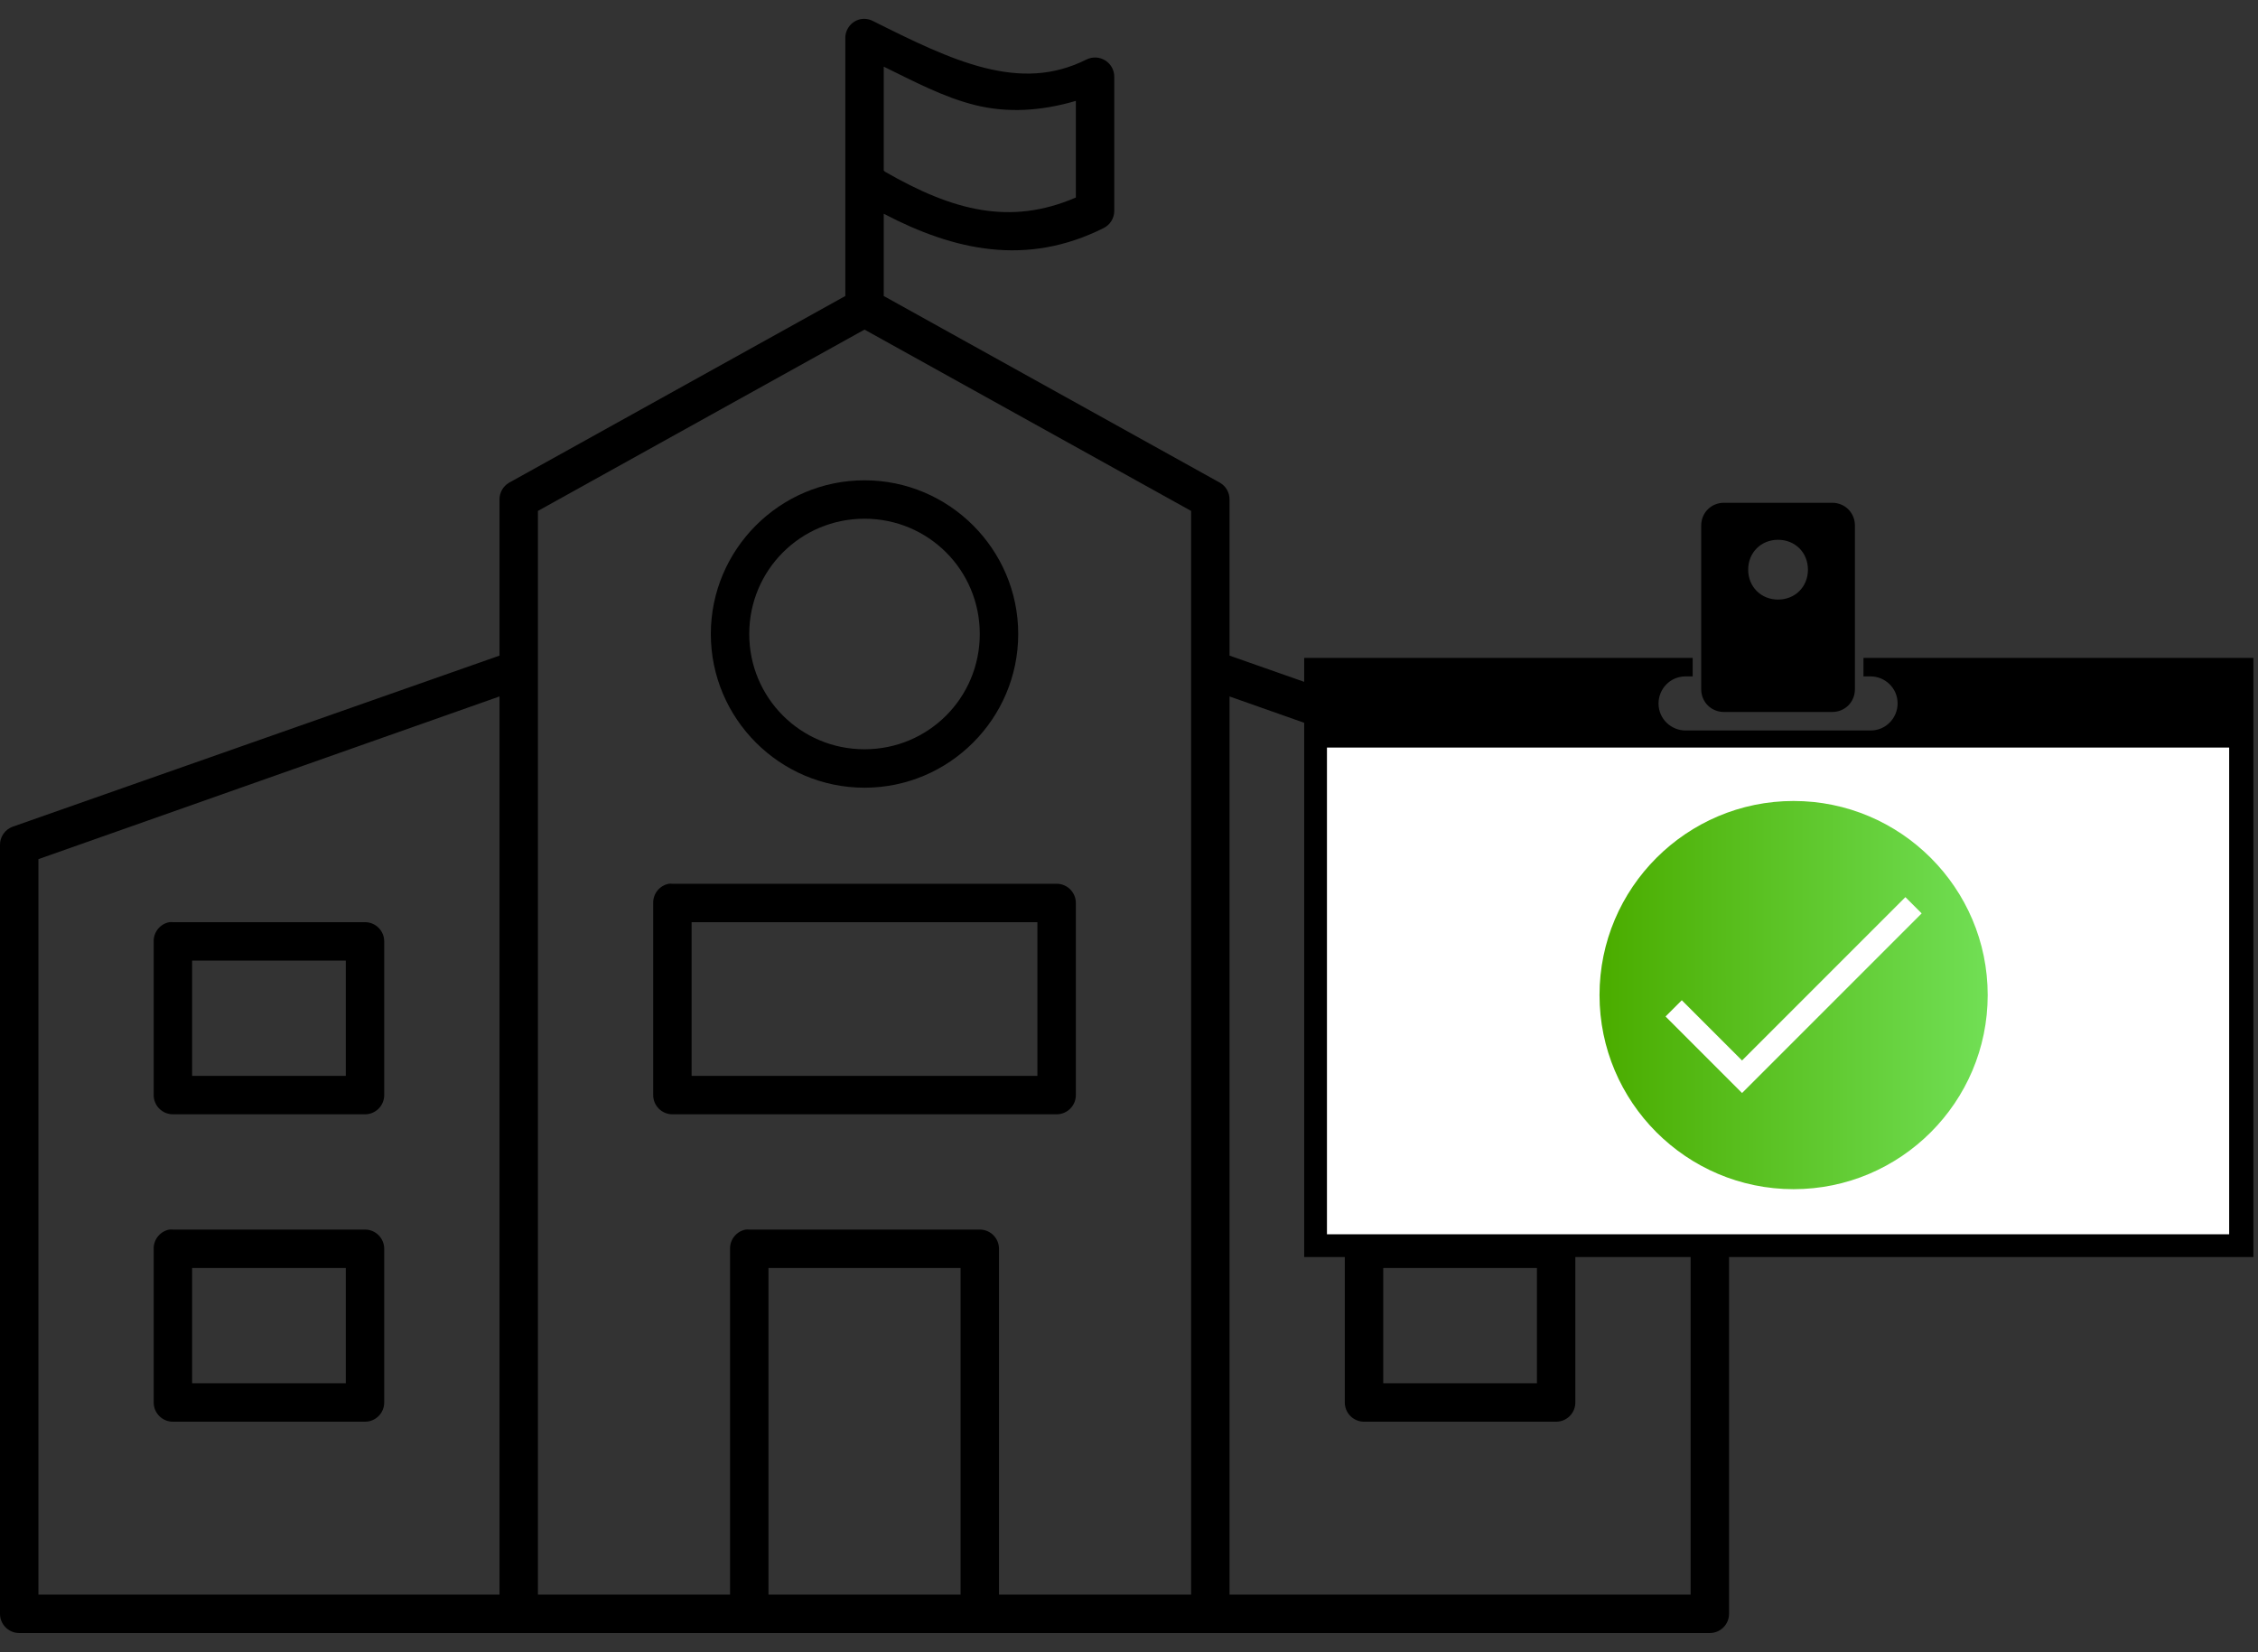 <?xml version="1.0" encoding="UTF-8"?>
<svg width="82px" height="60px" viewBox="0 0 82 60" version="1.1" xmlns="http://www.w3.org/2000/svg" xmlns:xlink="http://www.w3.org/1999/xlink">
    <rect x="0" y="0" width="82" height="60" fill="#333333" stroke="none"/>
    <!-- Generator: Sketch 46.2 (44496) - http://www.bohemiancoding.com/sketch -->
    <title>Group 9</title>
    <desc>Created with Sketch.</desc>
    <defs>
        <linearGradient x1="2.214%" y1="58.57%" x2="100%" y2="58.57%" id="linearGradient-1">
            <stop stop-color="#4BAD00" offset="0%"></stop>
            <stop stop-color="#71DF55" offset="100%"></stop>
        </linearGradient>
    </defs>
    <g id="Our-Panel" stroke="none" stroke-width="1" fill="none" fill-rule="evenodd">
        <g id="03-Our-panel" transform="translate(-594, -1309)">
            <g id="Group-9" transform="translate(594, 1309)">
                <g id="noun_1035073_cc" fill-rule="nonzero" fill="#000000">
                    <g id="Group" transform="translate(0, 0.445)">
                        <path d="M31.243,0.253 C30.918,0.325 30.69,0.618 30.698,0.95 L30.698,10.304 L18.488,17.084 C18.271,17.21 18.137,17.443 18.14,17.695 L18.14,23.363 L0.458,29.577 C0.176,29.68 -0.009,29.952 2.32290315e-16,30.253 L2.32290315e-16,58.16 C3.852412e-05,58.545 0.312,58.857 0.698,58.857 L62.093,58.857 C62.478,58.857 62.791,58.545 62.791,58.16 L62.791,30.253 C62.8,29.952 62.615,29.68 62.333,29.577 L44.651,23.363 L44.651,17.695 C44.653,17.443 44.52,17.21 44.302,17.084 L32.093,10.304 L32.093,7.317 C34.662,8.662 37.287,9.233 40.073,7.84 C40.307,7.726 40.459,7.49 40.465,7.229 L40.465,2.346 C40.467,2.104 40.344,1.879 40.139,1.751 C39.935,1.622 39.679,1.608 39.462,1.713 C38.233,2.328 37.045,2.341 35.756,2.019 C34.467,1.696 33.096,1.016 31.701,0.318 C31.56,0.245 31.398,0.222 31.243,0.253 Z M32.093,1.975 C33.179,2.505 34.254,3.082 35.407,3.37 C36.589,3.666 37.831,3.585 39.07,3.218 L39.07,6.728 C36.684,7.755 34.607,7.21 32.137,5.79 C32.123,5.775 32.108,5.761 32.093,5.747 L32.093,1.975 Z M31.395,11.524 L43.256,18.109 L43.256,57.462 L36.279,57.462 L36.279,44.904 C36.279,44.519 35.967,44.206 35.581,44.206 L27.209,44.206 C27.166,44.202 27.122,44.202 27.078,44.206 C26.745,44.27 26.506,44.564 26.512,44.904 L26.512,57.462 L19.535,57.462 L19.535,18.109 L31.395,11.524 Z M31.395,16.997 C28.321,16.997 25.814,19.504 25.814,22.578 C25.814,25.653 28.321,28.16 31.395,28.16 C34.47,28.16 36.977,25.653 36.977,22.578 C36.977,19.504 34.47,16.997 31.395,16.997 Z M31.395,18.392 C33.716,18.392 35.581,20.258 35.581,22.578 C35.581,24.898 33.716,26.764 31.395,26.764 C29.075,26.764 27.209,24.898 27.209,22.578 C27.209,20.258 29.075,18.392 31.395,18.392 Z M18.14,24.846 L18.14,57.462 L1.395,57.462 L1.395,30.754 L18.14,24.846 Z M44.651,24.846 L61.395,30.754 L61.395,57.462 L44.651,57.462 L44.651,24.846 Z M24.288,31.648 C23.954,31.712 23.715,32.006 23.721,32.346 L23.721,39.322 C23.721,39.708 24.033,40.02 24.419,40.02 L38.372,40.02 C38.757,40.02 39.07,39.708 39.07,39.322 L39.07,32.346 C39.07,31.96 38.757,31.648 38.372,31.648 L24.419,31.648 C24.375,31.644 24.331,31.644 24.288,31.648 Z M6.148,33.043 C5.815,33.107 5.575,33.402 5.581,33.741 L5.581,39.322 C5.581,39.708 5.894,40.02 6.279,40.02 L13.256,40.02 C13.641,40.02 13.953,39.708 13.953,39.322 L13.953,33.741 C13.953,33.356 13.641,33.043 13.256,33.043 L6.279,33.043 C6.236,33.039 6.192,33.039 6.148,33.043 L6.148,33.043 Z M25.116,33.043 L37.674,33.043 L37.674,38.625 L25.116,38.625 L25.116,33.043 Z M49.404,33.043 C49.071,33.107 48.831,33.402 48.837,33.741 L48.837,39.322 C48.837,39.708 49.15,40.02 49.535,40.02 L56.512,40.02 C56.897,40.02 57.209,39.708 57.209,39.322 L57.209,33.741 C57.209,33.356 56.897,33.043 56.512,33.043 L49.535,33.043 C49.491,33.039 49.448,33.039 49.404,33.043 L49.404,33.043 Z M6.977,34.439 L12.558,34.439 L12.558,38.625 L6.977,38.625 L6.977,34.439 Z M50.233,34.439 L55.814,34.439 L55.814,38.625 L50.233,38.625 L50.233,34.439 Z M6.148,44.206 C5.815,44.27 5.575,44.564 5.581,44.904 L5.581,50.485 C5.581,50.871 5.894,51.183 6.279,51.183 L13.256,51.183 C13.641,51.183 13.953,50.871 13.953,50.485 L13.953,44.904 C13.953,44.519 13.641,44.206 13.256,44.206 L6.279,44.206 C6.236,44.202 6.192,44.202 6.148,44.206 Z M49.404,44.206 C49.071,44.27 48.831,44.564 48.837,44.904 L48.837,50.485 C48.837,50.871 49.15,51.183 49.535,51.183 L56.512,51.183 C56.897,51.183 57.209,50.871 57.209,50.485 L57.209,44.904 C57.209,44.519 56.897,44.206 56.512,44.206 L49.535,44.206 C49.491,44.202 49.448,44.202 49.404,44.206 Z M6.977,45.602 L12.558,45.602 L12.558,49.788 L6.977,49.788 L6.977,45.602 Z M27.907,45.602 L34.884,45.602 L34.884,57.462 L27.907,57.462 L27.907,45.602 Z M50.233,45.602 L55.814,45.602 L55.814,49.788 L50.233,49.788 L50.233,45.602 Z" id="Shape"></path>
                    </g>
                </g>
                <g id="noun_1373251_cc" transform="translate(47, 18)">
                    <path d="M14.78,7.028 C14.78,7.494 15.142,7.855 15.607,7.855 L19.535,7.855 C20,7.855 20.362,7.494 20.362,7.028 L20.362,1.085 C20.362,0.62 20,0.258 19.535,0.258 L15.607,0.258 C15.142,0.258 14.78,0.62 14.78,1.085 L14.78,2.997 L14.78,7.028 Z M17.571,1.602 C18.191,1.602 18.656,2.067 18.656,2.687 C18.656,3.307 18.191,3.773 17.571,3.773 C16.951,3.773 16.486,3.307 16.486,2.687 C16.486,2.067 16.951,1.602 17.571,1.602 Z M20.672,5.891 L20.672,6.563 L20.93,6.563 C21.447,6.563 21.912,6.977 21.912,7.545 L21.912,7.545 C21.912,8.062 21.499,8.527 20.93,8.527 L14.212,8.527 C13.695,8.527 13.23,8.114 13.23,7.545 L13.23,7.545 C13.23,7.028 13.643,6.563 14.212,6.563 L14.47,6.563 L14.47,5.891 L0.362,5.891 L0.362,27.649 L34.832,27.649 L34.832,5.891 L20.672,5.891 Z" id="Shape" fill="#000000" fill-rule="nonzero"></path>
                    <polygon id="Path" fill="#FFFFFF" points="33.953 26.822 1.189 26.822 1.189 9.147 33.953 9.147"></polygon>
                </g>
                <g id="noun_1414959_cc" transform="translate(58, 29)" fill-rule="nonzero">
                    <g id="Group">
                        <path d="M7.135,0.087 C3.249,0.087 0.087,3.249 0.087,7.135 C0.087,11.022 3.249,14.184 7.135,14.184 C11.022,14.184 14.184,11.022 14.184,7.135 C14.184,3.249 11.022,0.087 7.135,0.087 Z" id="Shape" fill="url(#linearGradient-1)"></path>
                        <polygon id="Shape" fill="#FFFFFF" points="5.263 10.692 2.485 7.913 3.075 7.323 5.263 9.511 11.195 3.579 11.786 4.169"></polygon>
                    </g>
                </g>
            </g>
        </g>
    </g>
</svg>